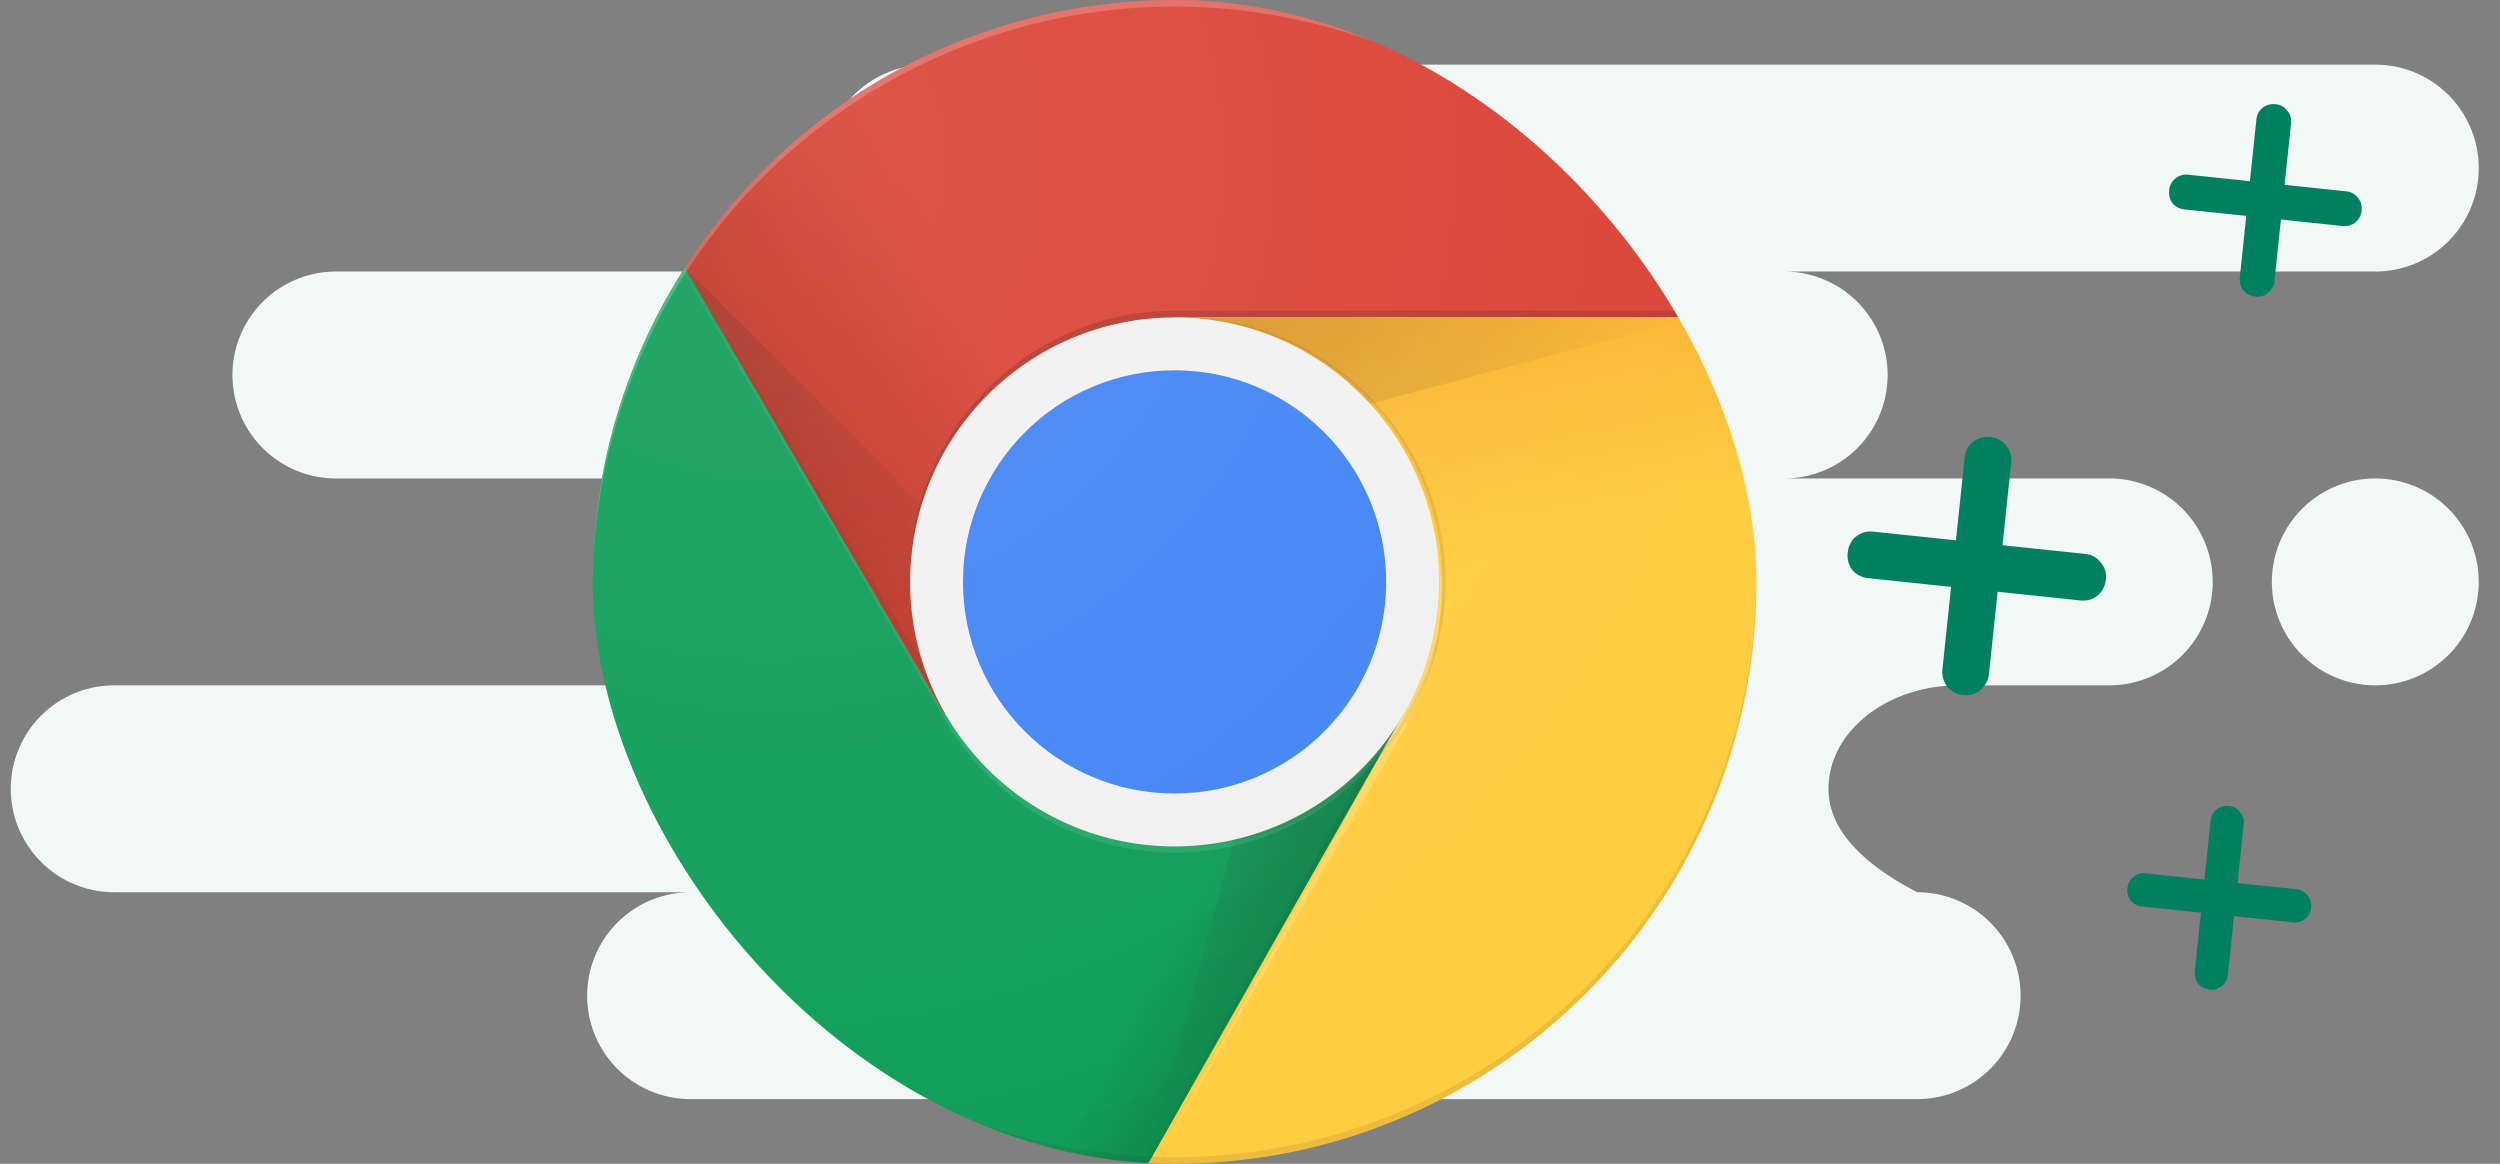 <svg width="116" height="54" fill="none" xmlns="http://www.w3.org/2000/svg"><rect width="100%" height="100%" fill="#808080" stroke="none"/><g clip-path="url(#prefix__clip0_61116_7160)"><path fill-rule="evenodd" clip-rule="evenodd" d="M110.214 3a4.8 4.8 0 110 9.6H82.786a4.8 4.8 0 110 9.6H97.87a4.8 4.8 0 010 9.6h-6.976c-3.343 0-6.052 2.149-6.052 4.8 0 1.767 1.371 3.367 4.114 4.8a4.8 4.8 0 110 9.6H32.043a4.8 4.8 0 110-9.6H5.3a4.8 4.8 0 110-9.6h27.429a4.8 4.8 0 000-9.6H15.586a4.8 4.8 0 110-9.6h27.428a4.8 4.8 0 110-9.6h67.2zm0 19.2a4.8 4.8 0 110 9.6 4.8 4.8 0 010-9.6z" fill="#F1F8F5"/><g clip-path="url(#prefix__clip1_61116_7160)"><path d="M31.796 0v33.136h12.089L54.5 14.727h27V0H31.796z" fill="#DB4437"/><path d="M31.796 0v33.136h12.089L54.5 14.727h27V0H31.796z" fill="url(#prefix__paint0_linear_61116_7160)"/><path d="M27.5 54h25.711l11.966-11.966v-8.898H43.823L27.5 5.062V54z" fill="#0F9D58"/><path d="M27.5 54h25.711l11.966-11.966v-8.898H43.823L27.5 5.062V54z" fill="url(#prefix__paint1_linear_61116_7160)"/><path d="M54.5 14.727l10.616 18.41L53.273 54H81.5V14.727h-27z" fill="#FFCD40"/><path d="M54.5 14.727l10.616 18.41L53.273 54H81.5V14.727h-27z" fill="url(#prefix__paint2_linear_61116_7160)"/><path d="M44.16 33.044L31.797 12.395l11.966 20.803.399-.154z" fill="#3E2723" fill-opacity=".1"/><path d="M64.87 33.535l-.245-.122-11.444 20.556 11.75-20.556-.06.122z" fill="#263238" fill-opacity=".1"/><path d="M54.5 14.727v6.444l24.055-6.444H54.5z" fill="url(#prefix__paint3_radial_61116_7160)"/><path d="M31.796 12.426l17.55 17.55-5.461 3.16-12.09-20.71z" fill="url(#prefix__paint4_radial_61116_7160)"/><path d="M53.21 54l6.444-24.024 5.461 3.16L53.212 54z" fill="url(#prefix__paint5_radial_61116_7160)"/><path d="M54.5 39.273c6.778 0 12.273-5.495 12.273-12.273S61.278 14.727 54.5 14.727 42.227 20.222 42.227 27 47.722 39.273 54.5 39.273z" fill="#F1F1F1"/><path d="M54.5 36.818c5.422 0 9.818-4.396 9.818-9.818s-4.396-9.818-9.818-9.818c-5.423 0-9.818 4.396-9.818 9.818s4.395 9.818 9.818 9.818z" fill="#4285F4"/><path d="M54.5 54c14.912 0 27-12.088 27-27S69.412 0 54.5 0s-27 12.088-27 27 12.088 27 27 27z" fill="url(#prefix__paint6_radial_61116_7160)"/><path d="M65.116 33.136a12.272 12.272 0 01-21.232 0L27.5 5.37l16.384 28.074a12.272 12.272 0 0021.232 0v-.307z" fill="#fff" fill-opacity=".1"/><path d="M54.807 14.727h-.154a12.272 12.272 0 110 24.546h.154c6.75 0 12.272-5.523 12.272-12.273s-5.522-12.273-12.272-12.273zM54.5 53.693a27 27 0 0027-26.846V27a27 27 0 11-54 0v-.153a27 27 0 0027 26.846z" fill="#3E2723" fill-opacity=".1"/><path d="M65.239 33.535a12.057 12.057 0 001.043-9.818 11.658 11.658 0 01-1.166 9.42L53.58 54 65.3 33.597l-.061-.062zM54.5.307a27 27 0 0127 26.846V27a27 27 0 10-54 0v.153A27 27 0 0154.5.307z" fill="#fff" fill-opacity=".2"/><path d="M54.5 14.42c-6.75 0-12.273 5.523-12.273 12.273V27c0-6.75 5.523-12.273 12.273-12.273h27v-.306h-27z" fill="#3E2723" fill-opacity=".2"/></g><path d="M96.745 25.701c.31.033.553.166.727.399a.992.992 0 01.24.794c-.034.31-.167.56-.402.75-.217.177-.481.248-.792.215l-3.828-.402-.4 3.802c-.032.31-.166.56-.401.75a.994.994 0 01-.794.24 1.074 1.074 0 01-.752-.402 1.12 1.12 0 01-.212-.816l.4-3.801-3.829-.402a1.12 1.12 0 01-.754-.377 1.12 1.12 0 01-.212-.816c.033-.31.158-.554.375-.73.235-.19.507-.268.818-.236l3.828.403.402-3.826c.033-.311.158-.554.375-.73.235-.19.508-.269.819-.236.31.033.553.166.727.399a.992.992 0 01.239.794l-.402 3.826 3.828.402zM106.546 41.26a.709.709 0 01.518.283.71.71 0 01.17.565.763.763 0 01-.286.534.736.736 0 01-.563.153l-2.724-.286-.285 2.705a.762.762 0 01-.285.535.708.708 0 01-.565.17.762.762 0 01-.535-.286.797.797 0 01-.151-.58l.284-2.706-2.724-.286a.797.797 0 01-.537-.268.796.796 0 01-.15-.58.736.736 0 01.266-.52.764.764 0 01.582-.168l2.724.286.287-2.722a.736.736 0 01.266-.52.765.765 0 01.583-.168.707.707 0 01.517.284.702.702 0 01.17.565l-.286 2.723 2.724.286zM108.859 8.877a.74.74 0 01.542.298c.143.162.203.36.178.591a.798.798 0 01-.299.56.772.772 0 01-.59.16l-2.854-.3-.298 2.834a.798.798 0 01-.299.56.74.74 0 01-.592.178.797.797 0 01-.56-.299.83.83 0 01-.158-.608l.297-2.834-2.853-.3a.838.838 0 01-.563-.28.84.84 0 01-.158-.609.773.773 0 01.28-.544.799.799 0 01.61-.176l2.854.3.299-2.852a.776.776 0 01.279-.544.802.802 0 01.611-.176.743.743 0 01.542.297c.143.163.202.36.178.592l-.3 2.852 2.854.3z" fill="#008060"/></g><defs><radialGradient id="prefix__paint3_radial_61116_7160" cx="0" cy="0" r="1" gradientUnits="userSpaceOnUse" gradientTransform="translate(53.334 14.727) scale(25.803)"><stop stop-color="#3E2723" stop-opacity=".2"/><stop offset="1" stop-color="#3E2723" stop-opacity="0"/></radialGradient><radialGradient id="prefix__paint4_radial_61116_7160" cx="0" cy="0" r="1" gradientUnits="userSpaceOnUse" gradientTransform="translate(31.765 12.426) scale(23.932)"><stop stop-color="#3E2723" stop-opacity=".2"/><stop offset="1" stop-color="#3E2723" stop-opacity="0"/></radialGradient><radialGradient id="prefix__paint5_radial_61116_7160" cx="0" cy="0" r="1" gradientUnits="userSpaceOnUse" gradientTransform="translate(54.438 27.03) scale(26.969)"><stop stop-color="#263238" stop-opacity=".2"/><stop offset="1" stop-color="#263238" stop-opacity="0"/></radialGradient><radialGradient id="prefix__paint6_radial_61116_7160" cx="0" cy="0" r="1" gradientUnits="userSpaceOnUse" gradientTransform="translate(35.57 7.364) scale(54.245)"><stop stop-color="#fff" stop-opacity=".1"/><stop offset="1" stop-color="#fff" stop-opacity="0"/></radialGradient><linearGradient id="prefix__paint0_linear_61116_7160" x1="34.036" y1="20.864" x2="50.144" y2="11.475" gradientUnits="userSpaceOnUse"><stop stop-color="#A52714" stop-opacity=".6"/><stop offset=".7" stop-color="#A52714" stop-opacity="0"/></linearGradient><linearGradient id="prefix__paint1_linear_61116_7160" x1="59.072" y1="48.324" x2="41.153" y2="37.831" gradientUnits="userSpaceOnUse"><stop stop-color="#055524" stop-opacity=".4"/><stop offset=".3" stop-color="#055524" stop-opacity="0"/></linearGradient><linearGradient id="prefix__paint2_linear_61116_7160" x1="62.753" y1="13.132" x2="67.263" y2="32.86" gradientUnits="userSpaceOnUse"><stop stop-color="#EA6100" stop-opacity=".3"/><stop offset=".7" stop-color="#EA6100" stop-opacity="0"/></linearGradient><clipPath id="prefix__clip0_61116_7160"><path fill="#fff" transform="translate(.5)" d="M0 0h115v54H0z"/></clipPath><clipPath id="prefix__clip1_61116_7160"><rect x="27.5" width="54" height="54" rx="27" fill="#fff"/></clipPath></defs></svg>